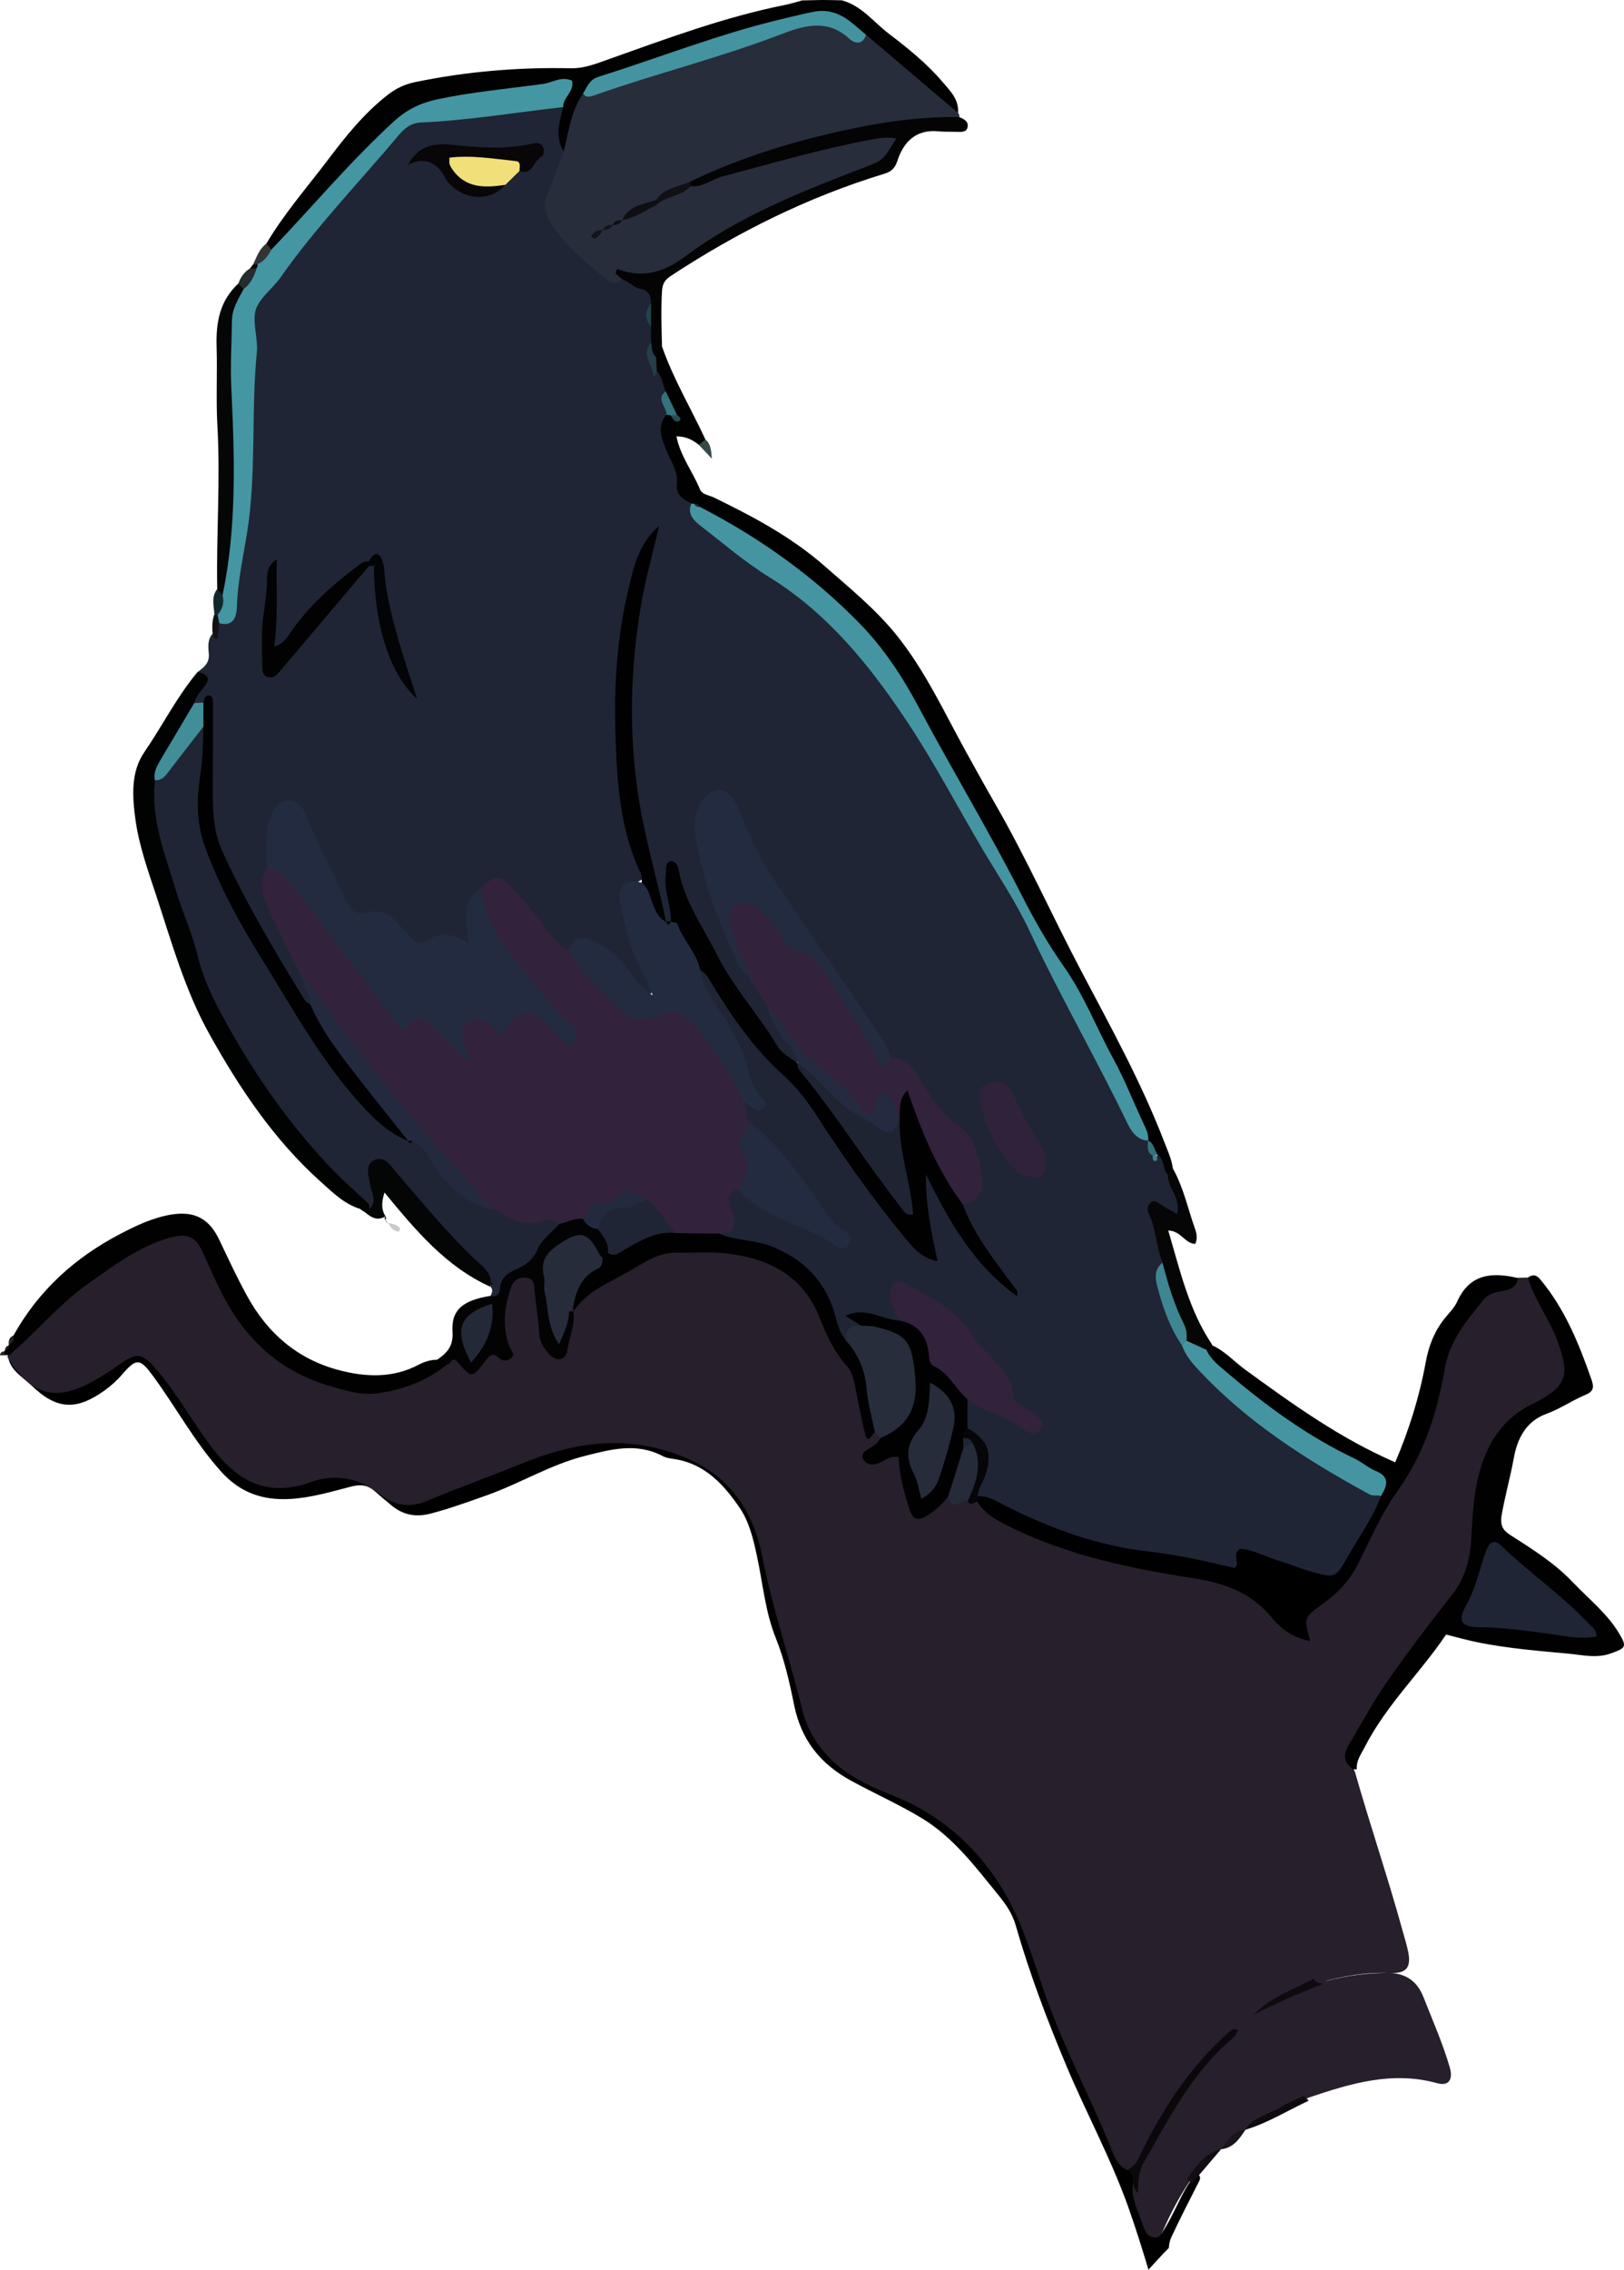 <?xml version="1.0" encoding="UTF-8"?>
<svg id="Layer_2" data-name="Layer 2" xmlns="http://www.w3.org/2000/svg" viewBox="0 0 159.99 223.48">
  <defs>
    <style>
      .cls-1 {
        fill: #11292c;
      }

      .cls-1, .cls-2, .cls-3, .cls-4, .cls-5, .cls-6, .cls-7, .cls-8, .cls-9, .cls-10, .cls-11, .cls-12, .cls-13, .cls-14, .cls-15, .cls-16, .cls-17, .cls-18, .cls-19, .cls-20, .cls-21, .cls-22, .cls-23, .cls-24, .cls-25, .cls-26, .cls-27, .cls-28, .cls-29, .cls-30, .cls-31, .cls-32, .cls-33, .cls-34, .cls-35, .cls-36, .cls-37, .cls-38, .cls-39, .cls-40, .cls-41, .cls-42, .cls-43, .cls-44, .cls-45, .cls-46, .cls-47, .cls-48, .cls-49, .cls-50, .cls-51, .cls-52, .cls-53, .cls-54, .cls-55, .cls-56, .cls-57 {
        stroke-width: 0px;
      }

      .cls-2 {
        fill: #274d53;
      }

      .cls-3 {
        fill: #010001;
      }

      .cls-4 {
        fill: #4394a0;
      }

      .cls-5 {
        fill: #0e0f13;
      }

      .cls-6 {
        fill: #418e99;
      }

      .cls-7 {
        fill: #232936;
      }

      .cls-8 {
        fill: #323436;
      }

      .cls-9 {
        fill: #0d0505;
      }

      .cls-10 {
        fill: #22434c;
      }

      .cls-11 {
        fill: #232b41;
      }

      .cls-12 {
        fill: #030405;
      }

      .cls-13 {
        fill: #4495a1;
      }

      .cls-14 {
        fill: #060609;
      }

      .cls-15 {
        fill: #060606;
      }

      .cls-16 {
        fill: #020102;
      }

      .cls-17 {
        fill: #0e0b0f;
      }

      .cls-18 {
        fill: #242c2e;
      }

      .cls-19 {
        fill: #31223c;
      }

      .cls-20 {
        fill: #1f2534;
      }

      .cls-21 {
        fill: #232a3f;
      }

      .cls-22 {
        fill: #020202;
      }

      .cls-23 {
        fill: #1f2433;
      }

      .cls-24 {
        fill: #131114;
      }

      .cls-25 {
        fill: #010202;
      }

      .cls-26 {
        fill: #272d3b;
      }

      .cls-27 {
        fill: #000;
      }

      .cls-28 {
        fill: #32223c;
      }

      .cls-29 {
        fill: #4496a2;
      }

      .cls-30 {
        fill: #354949;
      }

      .cls-31 {
        fill: #040304;
      }

      .cls-32 {
        fill: #010101;
      }

      .cls-33 {
        fill: #3b8590;
      }

      .cls-34 {
        fill: #040404;
      }

      .cls-35 {
        fill: #110d12;
      }

      .cls-36 {
        fill: #242a40;
      }

      .cls-37 {
        fill: #040505;
      }

      .cls-38 {
        fill: #13141a;
      }

      .cls-39 {
        fill: #35727d;
      }

      .cls-40 {
        fill: #cdcaca;
      }

      .cls-41 {
        fill: #080606;
      }

      .cls-42 {
        fill: #243e4a;
      }

      .cls-43 {
        fill: #020101;
      }

      .cls-44 {
        fill: #34727d;
      }

      .cls-45 {
        fill: #101015;
      }

      .cls-46 {
        fill: #0f0e12;
      }

      .cls-47 {
        fill: #0e0a0e;
      }

      .cls-48 {
        fill: #010102;
      }

      .cls-49 {
        fill: #f1df79;
      }

      .cls-50 {
        fill: #272d3a;
      }

      .cls-51 {
        fill: #0a080b;
      }

      .cls-52 {
        fill: #271f2b;
      }

      .cls-53 {
        fill: #262c3a;
      }

      .cls-54 {
        fill: #252b39;
      }

      .cls-55 {
        fill: #3e8692;
      }

      .cls-56 {
        fill: #1a141c;
      }

      .cls-57 {
        fill: #050707;
      }
    </style>
  </defs>
  <g id="tree_Image" data-name="tree Image">
    <g>
      <path class="cls-27" d="M113.11,223.48c.67-.74,1.34-1.47,2.04-2.18.02-.37.09-.74.27-1.11.87-1.87,1.83-3.71,2.76-5.55.14-.46-.05-.59-.48-.47-1.35,1.64-1.93,3.74-3.3,5.75-.57-1.61-1.05-2.97-1.54-4.33-.53-.71.23-1.92-.93-2.38-.26-.4-.62-.77-.76-1.21-1.65-5.01-4.64-9.45-6.15-14.51-1.06-3.57-3.49-6.64-3.83-10.48-.03-.3-.21-.61-.4-.86-3.22-4.32-6.72-8.32-11.94-10.3-1.5-.57-2.88-1.33-4.26-2.15-2.21-1.3-3.46-3.34-4.18-5.63-.59-1.88-.88-3.86-1.54-5.73-1.46-4.2-1.83-8.69-3.39-12.85-1.25-3.36-3.72-5.82-7.02-7.07-2.27-.86-4.8-1.04-7.21-1.53-.64-.13-1.26-.11-1.89.06-1.69.46-3.43.77-5.07,1.37-3.86,1.42-7.69,2.93-11.5,4.49-1.62.66-3.04.79-4.35-.61-.55-.59-1.33-.85-2.08-1.13-2.05-.75-4.06-.59-6.09.1-1.81.62-3.66.81-5.24-.47-1.6-1.3-3.02-2.77-4.12-4.59-1.48-2.44-3.09-4.83-5.06-6.92-1.24-1.31-1.34-1.34-2.79-.31-1.5,1.07-3.11,1.93-4.64,2.92-1.37.89-2.58.81-3.76-.05-1.08-.79-2.03-1.77-3.03-2.66-.1-.15-.25-.23-.43-.23-.18.02-.33.1-.43.25-.04,1.67,1.38,2.36,2.34,3.29,2.48,2.4,4.41,2.47,7.19.49.65-.47,1.22-.98,1.75-1.6,1.4-1.61,1.74-1.56,2.98.11,2.3,3.12,4.14,6.57,6.76,9.48,1.84,2.05,4.05,2.84,6.78,2.69,2.1-.12,4.07-.72,6.06-1.23.98-.25,1.68-.11,2.37.53.47.43.97.82,1.46,1.24,1.17,1.02,2.45,1.3,4,.89,1.86-.49,3.65-1.14,5.46-1.78,3.29-1.16,6.29-3.03,9.7-3.89,2.57-.65,5.1-1.34,7.67.02.41.22.92.24,1.39.33,2.89.53,4.71,2.59,6.21,4.79.9,1.32,1.32,3.02,1.67,4.67.59,2.71.82,5.52,1.86,8.1.86,2.14,1.36,4.37,1.81,6.6.7,3.44,2.55,5.8,5.64,7.48,2.31,1.26,4.72,2.33,6.95,3.68,3.09,1.87,5.26,4.77,7.51,7.53.72.89,1.38,1.79,1.74,3.03,1.35,4.73,3.11,9.34,5.01,13.87,1.96,4.65,4.38,9.09,6.08,13.87.72,2.04,1.37,4.1,1.99,6.17Z"/>
      <path class="cls-20" d="M19.47,66.16c.6-.45,1.18-.87,1.1-1.79-.06-.67-.15-1.42.4-2.01.57-.28.2-1.07.76-1.37.53-.4.91-.9.96-1.59.42-5.55,1.93-10.99,1.52-16.62-.28-3.82.88-7.61.33-11.45-.11-.75.24-1.39.68-1.99,4.17-5.76,8.84-11.09,13.53-16.42.64-.73,1.43-1.3,2.44-1.4,4.36-.44,8.71-.97,13.07-1.41.4-.04.79.09,1.14.29.84,1.37,0,2.91.43,4.32.06.83-.21,1.6-.6,2.28-1.57,2.78-.65,5.08,1.43,7.02,1.41,1.31,2.61,3.05,4.83,3.15,1.26.51,2.83.65,3.02,2.47-.16.87-.27,1.74.04,2.6.08.44.09.88.01,1.32-.41.99.08,2.01-.08,3.02,0,.01.23-.23.43-.17.81.38.88,1.14.98,1.89-.16.87.17,1.72.06,2.59-.37,3.16,1.19,5.78,2.35,8.52.69,1.71,2.1,2.74,3.5,3.82,3.15,2.44,6.64,4.39,9.61,7.09,4.91,4.47,8.37,10.02,11.71,15.63,2.45,4.1,4.88,8.23,7.15,12.43,3.6,6.65,7.06,13.38,10.41,20.17.56,1.14,1.06,2.33,2.11,3.15.17.13.31.28.45.45.27.42.4.89.52,1.37.02.14.04.28.07.41.15-.05.16-.26.33-.31.2,0,.38.05.53.18.41.61.4,1.38.77,2,.07.48.33.88.49,1.32.99,2.63.89,2.77-1.95,2.38.18,1.64.89,3.18.83,4.83-.6,2.92.87,5.31,1.99,7.78,2.94,4.28,7.01,7.34,11.18,10.27,2.66,1.87,5.78,3,8.29,5.11-.67,2.87-2.4,5.16-4.05,7.5-.43.6-1.14.92-1.92.71-2.76-.75-5.44-1.7-8-2.86.15,1.06.21,2.24-1.71,1.91-8.43-1.42-16.92-2.62-24.37-7.3-.34-.52-.29-1.07-.08-1.6.85-2.04.63-3.82-1.21-5.24-.27-.85-.29-1.7.03-2.54.58-.93,1.24-.31,1.85-.06,1.53.61,2.99,1.39,4.93,2.39-2.62-2.97-3.96-6.18-6.38-8.66-1.62-1.66-3.11-3.36-5.37-4.16-.43-.15-.83-.64-1.29-.33-.61.41-.21,1-.09,1.52.1.46.31.91.03,1.37-1.05.53-2.03-.02-3.01-.26-.79-.2-.73.27-.78.74-.57.49-.97,1.17-1.7,1.47-.96-.38-1.1-1.32-1.34-2.12-1.32-4.49-4.48-6.71-8.93-7.42-.79-.13-1.84.11-2.11-1.08.58-.79.88-1.62.69-2.64-.16-.85-.19-1.8,1.05-1.99,3.2,1.89,6.51,3.56,10.07,5.06-2.93-3.97-5.8-7.87-9.13-11.41-.33-.62-.66-1.24-.31-1.96.39-.29,1.18-.04.75-1.19-1.14-3.07-2.38-6.05-4.2-8.8-.58-.88-1.4-1.81-.8-3.06,1.18-.23,1.45.77,1.9,1.46,2.11,3.2,4.4,6.23,7.15,8.95,3.24,3.21,5.29,7.37,8.06,10.96,1.6,2.08,3.09,4.24,5.35,6.37-.21-2.26-.56-4.06-.79-5.88-.1-.77-.29-1.82.62-2.09.83-.24,1.08.77,1.35,1.39,1.66,3.77,4.05,7.04,6.88,10.01-1.63-1.73-3-3.65-4.14-5.74-.42-.77-.97-1.5-.58-2.45,1.88-2.12,1.7-5.32-.78-7.26-1.64-1.28-2.77-2.81-3.74-4.55-.62-1.11-1.61-1.73-2.64-2.34-4.21-6.48-8.88-12.65-12.87-19.28-.95-1.58-1.67-3.26-2.4-4.95-.32-.73-.71-1.56-1.71-1.34-.9.19-1.19.99-1.37,1.79-.16.71-.06,1.42.05,2.14.72,4.45,2.28,8.62,4.41,12.57.13.18.24.36.35.55.21.37.41.74.69,1.08.64.75,1.16,1.56,1.5,2.49.39,1.2,1.17,2.17,1.86,3.2.41.61,1.1,1.19.46,2.05-1.03.24-1.71-.39-2.21-1.1-3.81-5.4-7.71-10.76-9.98-17.18-.45,1.45.6,2.82.01,4.18-.13.23-.33.34-.6.34-.11-.06-.22-.12-.33-.18-.08-.1-.16-.2-.24-.29-4.22-12.01-4.9-24.16-1.36-36.46-2.7,10.81-3.14,17.52-1.89,25.8.35,2.3,1.46,4.38,1.63,6.7-2.42,1.16-1.87,3.09-1.32,5.04.48,1.69,1.25,3.26,1.96,4.85.22.5.48,1.14-.11,1.51-.57.35-1.06-.13-1.44-.51-1-1.01-1.75-2.26-2.89-3.16-1.14-.9-2.29-1.47-3.66-.46-1.33.11-1.94-.91-2.59-1.75-1.02-1.3-2.16-2.49-3.16-3.8-.78-1.02-1.72-1.38-2.76-.29-1.04,1.1-1.08,2.43-.9,3.81.16,1.29-.26,1.44-1.6,1.42-2.74-.04-5.44.28-7.27-2.37-.05-.08-.17-.1-.21-.1-3.86.42-4.48-2.76-5.77-5.2-.71-1.34-1.22-2.77-1.87-4.13-.34-.7-.67-1.61-1.65-1.46-1.05.16-1.21,1.15-1.35,2.02-.18,1.18,0,2.39-.19,3.57-.53,1.63-.12,3.14.57,4.62.91,1.95,2,3.81,2.8,5.81.17,1.03,1.22,1.94.43,3.1-.99.08-1.35-.69-1.78-1.35-3.03-4.59-5.62-9.43-7.83-14.47-.89-2.04-.57-4.22-.67-6.35-.1-2.41.69-4.87-.44-7.2-.31-.09-.61-.19-.86-.41-.39-1.09,1.03-1.91.46-3.03Z"/>
      <path class="cls-52" d="M149.54,125.79c.33,0,.65-.01.98-.02,2.22,2.49,3.55,5.45,4.13,8.68.4,2.23-1.46,3.23-3.07,4.08-2.61,1.4-4.44,3.39-5.12,6.28-.45,1.93-.9,3.92-.86,5.91.05,3.15-1.17,5.67-3.14,8.03-3.22,3.85-6.18,7.9-8.55,12.35-.58,1.09-1,2.17-.41,3.39,1.48,5.22,3.24,10.36,4.68,15.59.19.69.41,1.38.55,2.08.28,1.38-.07,2.14-1.69,2.07-2.4-.1-4.75.29-7.05.96-1.96.33-3.53,1.57-4.51,1.97,1.21-.59,3.11-1.81,5.36-2.18,1.86-.49,3.74-.72,5.66-.76,1.78-.04,3.05.65,3.73,2.38.9,2.3,1.91,4.56,2.6,6.95.32,1.1-.04,1.87-1.26,1.53-4.41-1.22-8.51.03-12.6,1.41-2.14.97-4.29,1.91-6.28,3.19h0c-.9.52-1.52,1.37-2.4,1.91h0c-1.34.84-2.27,2.07-3.19,3.32-.93,1.38-1.7,2.85-2.38,4.36-.19.42-.37.98-.91,1-.62.02-.98-.48-1.16-1.03-.33-1.06-.85-2.05-1.04-3.15-.15-1.14.14-2.15.69-3.19,2.32-4.35,4.68-8.66,8.41-12.02-3.52,3.1-5.78,7.09-7.98,11.13-.38.7-.48,1.81-1.75,1.6-.6-.3-.99-.81-1.23-1.41-2.22-5.56-5.09-10.83-7.02-16.52-1.02-3.01-1.99-6.17-3.47-8.85-2.47-4.47-6.25-8.06-11.21-10.02-2.01-.8-3.99-1.68-5.64-3.1-1.67-1.44-2.86-3.27-3.38-5.4-1.23-5.03-2.93-9.94-3.93-15.04-1.09-5.54-4.21-9.06-10-10.59-4.85-1.28-9.18-.41-13.5,1.33-3.18,1.28-6.41,2.45-9.57,3.76-1.75.72-3.23.44-4.68-.71-2.04-1.62-4.44-1.98-6.8-1.13-4.3,1.55-7.28-.22-9.73-3.49-1.82-2.42-3.29-5.09-5.25-7.42-1.57-1.87-2.03-1.96-3.95-.59-.85.61-1.72,1.15-2.64,1.65-3.59,1.96-6.07,1.2-8.26-2.52,3.97-5.46,9.07-9.52,15.32-12.07,2.36-.97,3.6-.27,4.7,2.16,1.31,2.91,2.64,5.81,4.98,8.08,4.38,4.26,11.27,7.02,17.96,2.27.53-.23,1-1.02,1.66-.33.8.84,1.28.34,2.17-.03,1.82-.76,1.98-1.87,1.74-3.51-.16-1.1.04-2.23.5-3.28.42-.96,1.06-1.63,2.2-1.48,1.14.16,1.27,1.08,1.33,1.98.1,1.44.3,2.86.61,4.27.13.57.43,1.02,1.13,1.37.76-1.23.7-2.71,1.2-3.99,2.08-3.36,5.56-5.01,9-5.86,4.6-1.13,9.4-.85,13.39,2.49.61.51,1.28,1.06,1.58,1.78,1.65,4.01,4.91,7.32,5.26,11.91.05.65.15,1.28.84,1.6.3.18.53.42.62.77.02.58-.49.95-.79,1.8,2.51-1.29,3.2-.1,3.28,1.94.01.32-.02-.08.05.23.76,3.45.87,3.5,3.73,1.54.7.1,1.39.29,2.1.33.47.2,1.02.03,1.48.3,6.13,4.33,13.31,5.61,20.44,6.83,3.45.59,6.46,1.57,8.73,4.33.5.61,1.17,1.08,2.11,1.55.2-.88.29-1.86,1.09-2.38,3.97-2.6,5.22-7.08,7.64-10.77,2.87-4.37,4.22-9.19,5.48-14.16.95-3.72,3.42-6.4,7.32-7.44Z"/>
      <path class="cls-26" d="M61.29,27.49c-.47.53-.99.47-1.47.07-2.01-1.67-4.1-3.26-5.5-5.53-.56-.91-.89-1.82-.4-2.92.6-1.38,1.08-2.81,1.61-4.22-.14-2.16.05-4.23,1.68-5.89,5.89-1.63,11.72-3.44,17.48-5.48,3.27-1.16,6.43-2.42,9.74-.23.17.11.47,0,.7-.05,1.72.07,2.48,1.59,3.62,2.49,2.04,1.61,4.26,3.06,5.64,5.38.1.12.14.26.12.41-.56.74-1.39.68-2.18.72-8.29.4-16.09,2.82-23.78,5.7-1.21.68-2.69.81-3.72,1.84-1.12.62-2.4.93-3.39,1.79-.31.29-.77.29-1.09.57-.21.18-.49.21-.7.32.03-.02.01,0,.04-.02.31-.09.57-.2.8-.39.36-.15.74-.27,1.03-.54.95-.72,2.07-1.09,3.14-1.56.95-1.09,2.45-1.15,3.6-1.87,5.56-2.27,11.35-3.72,17.23-4.87,1.08-.21,2.65-.74,2.99.46.39,1.35-.91,2.51-2.2,2.99-2.08.79-4.16,1.58-6.22,2.43-4.36,1.8-8.62,3.83-12.43,6.62-1.95,1.43-4.02,1.94-6.35,1.78Z"/>
      <path class="cls-20" d="M48.33,127.57c.14-.3.27-.6,0-.89.01-.09.02-.18.03-.26-.18-.23-.36-.44-.56-.65-3.19-3.01-6.04-6.33-8.92-9.61-.41-.46-.76-1.32-1.43-1.05-.87.35-.35,1.24-.28,1.91.08.78.35,1.59-.52,2.14-.24,0-.44-.08-.62-.23-.25-.25-.54-.45-.81-.67-8.2-7.55-14.25-16.47-17.46-27.24-.84-2.82-1.75-5.63-2.6-8.45-.56-1.87-.78-3.74-.19-5.64,1.18-1.26,2.17-2.68,3.26-4.02.49-.6.81-1.63,1.96-1.32.62,1.46.42,2.97.17,4.45-.54,3.24-.21,6.38,1.23,9.3,3.74,7.57,8.02,14.83,13.21,21.52,1.42,1.83,3.04,3.47,4.96,4.78.18.12.34.27.47.43.19.42.5.01.75.1,1.22.33,1.66,1.44,2.28,2.34,1.36,1.96,2.99,3.53,5.43,4.03,1.57.68,3.07,1.58,4.93,1.1.63-.16,1.23.18,1.57.81-.17,1.81-1.56,3-2.68,4.03-1.15,1.07-2.69,1.7-3.38,3.3-.11.26-.57.06-.81-.19Z"/>
      <path class="cls-3" d="M149.54,125.79c-.1,1.05-.96,1.21-1.71,1.34-.66.12-1.24.3-1.67.82-1.65,2.03-3.33,3.99-3.81,6.73-.75,4.33-2.03,8.43-4.67,12.1-1.61,2.23-2.7,4.84-3.96,7.31-.82,1.61-2.02,2.82-3.47,3.86-1.82,1.3-1.81,1.35-1.17,3.61-1.61-.3-2.81-1.13-3.77-2.29-2.04-2.49-4.66-3.42-7.83-3.91-6.1-.95-12.18-2.22-17.81-4.96-1.26-.62-2.6-1.24-3.38-2.55-.14-.19-.13-.38.03-.55,1.02-.06,1.83.47,2.68.91,4.5,2.28,9.13,3.97,14.22,4.54,2.8.32,5.62.95,8.41,1.62.63-.51-.34-1.23.51-1.9,1.25.04,2.58.83,3.99,1.23.98.28,1.92.71,2.93.99,2.37.65,2.48.78,3.67-1.36,1.12-2.01,2.52-3.87,3.32-6.06-.22-1.64-1.43-2.42-2.75-3.07-4.48-2.19-8.58-4.94-12.33-8.22-1-.87-2.27-1.57-2.36-3.14.15-.35.35-.61.78-.41,1.25.55,2.16,1.58,3.23,2.37,4.67,3.4,9.35,6.78,14.83,9.16,1.35-3.15,2.38-6.43,3-9.82.29-1.61.83-3.01,1.82-4.28.44-.56.99-1.07,1.28-1.71,1.24-2.77,3.44-2.92,5.96-2.34Z"/>
      <path class="cls-16" d="M68.12,49.59c-.76-.49-1.6-.7-1.43-2.1.13-1.05-.68-2.22-1.11-3.33-.45-1.14-.86-2.25.08-3.34.08-.16.2-.22.37-.16,0,0,.21-.06.21-.06,0,0-.18-.13-.19-.14-.22-.64-.93-1.15-.48-1.94-.28-.68-.35-1.45-.87-2.02-.4-.42-.33-.98-.44-1.48.1-.53.17-1.1.96-.91,1.11,3.2,2.86,6.1,4.27,9.15.06.51-.14.69-.64.54-.61-.5-1.28-.84-2.21-.84.39,1.96,1.61,3.48,2.32,5.22.21.52.91.57,1.4.81,3.85,1.88,7.61,3.87,10.88,6.74,2.49,2.19,5.07,4.27,7.16,6.89,2.75,3.45,4.59,7.43,6.69,11.25.99,1.8,1.99,3.6,3.01,5.37,3.04,5.29,5.53,10.87,8.37,16.26,2.92,5.54,5.95,11.01,8.21,16.87.34.89.75,1.74.87,2.69.24.53-.01.66-.5.59-.51-.53-.3-1.42-.93-1.89-.8-.17-.66-.99-1.03-1.47l.02.03c-1.89-2.79-3.2-5.89-4.55-8.94-2.4-5.42-5.82-10.24-8.58-15.45-3.55-6.69-7.36-13.24-11.12-19.82-3.04-5.33-7.46-9.3-12.32-12.85-2.32-1.69-4.76-3.22-7.27-4.62-.26-.18-.51-.39-.74-.61-.13-.15-.27-.31-.42-.45Z"/>
      <path class="cls-32" d="M133.65,174.18c-.12,0-.24,0-.36,0-.89-.68-1.03-1.34-.4-2.42,1.24-2.11,2.4-4.24,3.81-6.27,2.04-2.93,4.2-5.75,6.4-8.56,1.26-1.61,1.74-3.43,1.85-5.51.16-3.05.31-6.15,1.75-8.98.93-1.84,2.29-3.22,4.12-4.16.14-.07.29-.13.43-.2,3.13-1.64,3.43-2.68,2.18-6.07-.8-2.17-2.25-4.02-2.91-6.24.46-.31.81-.31,1.21.17,2.44,2.92,3.83,6.36,5.06,9.89.24.7.25,1.13-.58,1.48-1.31.54-2.51,1.39-3.84,1.87-2.11.76-2.91,2.55-3.24,4.38-.34,1.87-.86,3.7-1.19,5.58-.24,1.35.41,1.7,1.16,2.18,2.08,1.32,4.16,2.67,5.86,4.46,1.58,1.66,3.42,3.09,4.6,5.11.72,1.23.6,1.35-.82,1.87-1.45.53-2.8.17-4.22.04-2.92-.27-5.84-.51-8.71-1.07-1.08-.21-2.14-.51-3.35-.81-2.5,3.72-5.89,6.93-8.01,11.07-.36.71-.86,1.35-.78,2.2Z"/>
      <path class="cls-16" d="M94.38,11.11c-3.02-2.56-6.04-5.12-9.05-7.68-.4.19-.85.14-1.11-.14-1.9-2.03-4.23-1.59-6.46-1-6.24,1.66-12.37,3.65-18.41,5.94-.68.26-1.18.83-1.9.97-1.21,1.71-1.4,3.75-1.92,5.69-.91-1.44-.4-2.9-.05-4.35-.01-1.64-.7-2.2-2.35-1.65-2.06.69-4.27.59-6.4.76-5.22.43-8.81,3.32-11.92,7.13-2.17,2.66-4.77,4.93-7.06,7.48-.27.3-.62.5-1.05.5-.39-.12-.65-.31-.46-.77,1.73-2.94,3.98-5.5,6.03-8.21,1.76-2.33,3.58-4.61,5.91-6.43.83-.65,1.68-1.05,2.73-1.27,5.07-1.05,10.18-1.47,15.34-1.36,1.21.03,2.32-.39,3.44-.79,5.83-2.07,11.63-4.25,17.72-5.46.54-.11,1.08-.29,1.61-.43.65-.01,1.31-.03,1.96-.04.65,0,1.29.02,1.94.03,1.94.51,3.12,2.12,4.61,3.26,1.89,1.44,3.76,2.94,5.31,4.76.75.88,1.65,1.73,1.54,3.07Z"/>
      <path class="cls-25" d="M15.27,76.81c-.44,3.84,1,7.34,2.07,10.89.64,2.12,1.59,4.17,2.11,6.32.68,2.83,2.06,5.35,3.46,7.79,2.84,4.96,6.19,9.6,10.21,13.71.89.9,1.85,1.73,2.78,2.6.16.13.3.28.44.43.03.15.05.31.05.47-.3.29-.59.3-.89,0-1.58-.47-2.74-1.64-3.89-2.67-4.61-4.12-8.01-9.21-10.99-14.56-2.4-4.3-3.72-9.06-5.26-13.72-.8-2.41-1.65-4.8-2.01-7.33-.32-2.31-.48-4.73.86-6.68,1.79-2.61,3.21-5.47,5.26-7.91.86.19,1.38.6.66,1.45-.42.49-.83.96-.98,1.6-.56,2.91-2.47,5.13-3.89,7.6Z"/>
      <path class="cls-43" d="M.86,133.41c-.12,0-.23,0-.35,0-.15-.05-.22-.12-.19-.22.02-.11.06-.16.1-.16l.07-.08c.1-.19.22-.36.37-.52h0c.32-.24.21-.69.47-.96,2.46-4.41,6.02-7.64,10.47-9.97,1.61-.84,3.21-1.61,5.02-1.92,2.34-.39,3.79.37,4.8,2.51.88,1.86,1.75,3.73,2.75,5.54,2,3.63,4.93,6.17,9,7.25,2.68.71,5.33.81,7.88-.53.57-.3,1.17-.49,1.83-.49.51-.24.99-.4.96.47-1.97,1.6-4.26,2.45-6.73,2.82-1.7.26-3.32-.26-4.91-.73-4.86-1.44-8.27-4.61-10.53-9.08-.65-1.28-1.25-2.58-1.81-3.89-.73-1.69-1.58-2.11-3.35-1.6-3.05.87-5.52,2.76-8.05,4.54-2.88,2.02-5.08,4.79-7.76,7.02Z"/>
      <path class="cls-34" d="M65.22,34.1c-.44.21-.55.6-.58,1.04-1.07-.17-.66-.85-.5-1.45,0-.51,0-1.02-.01-1.52-.27-.77-.29-1.54,0-2.31.04-.72-.26-1.26-.98-1.41-.74-.15-1.2-.74-1.87-.96-.23-.2-.46-.4-.62-.55,0-.33.11-.48.28-.42,2.49.94,4.57.21,6.63-1.32,5.29-3.94,11.37-6.33,17.46-8.67,1.92-.74,1.94-.68,3.26-2.89-.9-.19-1.72-.04-2.57.12-4.92.93-9.71,2.33-14.54,3.61-1.07.28-1.97,1.1-3.16.96-.14-.11-.19-.22-.13-.32.05-.1.1-.15.15-.15,5.27-2.53,10.81-4.17,16.53-5.32,3.29-.66,6.58-1.07,9.94-1.01.45.19.93.41.81,1-.1.48-.57.46-.97.45-.64-.02-1.28.01-1.91-.05-2.19-.23-3.43,1.06-4.02,2.87-.28.84-.65,1.11-1.35,1.32-7.49,2.29-14.42,5.73-20.96,10.03-.6.39-.84.76-.89,1.49-.11,1.83-.05,3.65,0,5.48Z"/>
      <path class="cls-31" d="M44.02,134.34c-.21-.37-.58-.43-.96-.47.96-.67,1.61-1.31,1.52-2.76-.14-2.19,1.05-3.11,3.76-3.54.64.16.89-.23.92-.74.07-1.03.74-1.51,1.57-1.86.95-.41,1.67-.91,2.13-1.99.41-.96,1.4-1.67,2.13-2.48.53-.83,1.3-1,2.21-.83.68.25,1.25.69,1.84,1.09.77.67,1.34,1.43.98,2.54-.17.33-.43.56-.78.67-1.25-.42-1.93-2.65-3.81-1.09-.85.71-1.44,1.37-1.38,2.57.08,1.75.29,3.47.77,5.18.5-.31.43-.88.73-1.25.13-.19.31-.33.53-.4.11.04.21.08.32.12.17,1.31-.41,2.5-.59,3.76-.15,1.11-1.14,1.26-1.88.38-.46-.55-.85-1.11-.9-1.9-.09-1.42-.32-2.84-.46-4.26-.06-.57-.04-1.17-.78-1.28-.72-.11-1.27.19-1.52.88-.7,1.91-.89,3.87-.22,5.83.14.42.7.78.17,1.22-.31.25-.83.29-1.12,0-.68-.68-.95-.33-1.42.29-1.27,1.69-1.34,1.67-2.68.09-.61-.71-.7.28-1.08.24Z"/>
      <path class="cls-57" d="M21.4,57.99c-.1-5.34.32-10.67.02-16.01-.15-2.61,0-5.22-.08-7.82-.08-2.44.31-4.54,2.13-6.24.61,0,.65.44.69.89-.79,3.44-.49,6.95-.56,10.43-.12,5.62.6,11.27-.66,16.84-.19.84-.19,1.75-.82,2.45-.55.24-.83.12-.72-.53Z"/>
      <path class="cls-37" d="M35.5,119.01c.3,0,.6,0,.89,0,.76-.7.27-1.44.12-2.2-.17-.9-.62-2.15.36-2.6,1.09-.49,1.71.68,2.38,1.46,2.44,2.81,4.79,5.69,7.49,8.27.66.63,1.56,1.16,1.61,2.26,0,.09,0,.18.01.27,0,0-.04.21-.04.21-4.37-1.96-7.36-5.54-10.44-9.28-.34,1.06-.29,1.73.11,2.37-.09.1-.14.14-.14.14-.05.05,0,0,.12-.16-1.09.64-1.72-.27-2.48-.73Z"/>
      <path class="cls-15" d="M115.06,115.65c.17-.2.33-.39.5-.59,1.05,1.88,1.48,3.98,2.19,5.98.15.43.23.93,0,1.42-1.03-.04-1.4-1.29-2.66-1.32,1.16,3.91,2.03,7.85,4.34,11.26-.19.16-.37.33-.56.49-1.06.43-1.65-.25-2.23-.94-.82-2.51-2.55-4.78-2.11-7.65-.64-1.55-.62-3.27-1.35-4.8-.17-.35-.16-.83.17-1.11.38-.32.72,0,1.05.22.46.3.95.56,1.57.92.4-1.58-.96-2.58-.91-3.88Z"/>
      <path class="cls-18" d="M23.97,28.46c-.16-.18-.33-.36-.49-.55.22-.61.57-1.13,1.14-1.48.21-.19.43-.22.68-.09.38,1.22-.07,1.92-1.32,2.11Z"/>
      <path class="cls-1" d="M21.4,57.99c.17.2.34.39.5.59.7.68.45,1.3-.11,1.9-.22.16-.44.17-.67.03-.04-.85-.34-1.74.28-2.52Z"/>
      <path class="cls-8" d="M26.23,23.99c.17.19.34.39.51.58.27,1.03-.43,1.36-1.19,1.65-.23,0-.43-.07-.6-.22.35-.72.59-1.51,1.29-2.01Z"/>
      <path class="cls-30" d="M68.85,43.8c.21-.18.42-.36.64-.54.55.45.58,1.13.64,1.9-.43-.45-.85-.91-1.28-1.36Z"/>
      <path class="cls-24" d="M21.12,60.51c.1.02.2.02.29.01.31.23.34.51.16.83-.03.4-.05.8-.09,1.19-.02.21-.05.48-.36.26-.11-.08-.11-.29-.17-.44-.07-.63-.05-1.25.15-1.86Z"/>
      <path class="cls-40" d="M38.12,120.37c.29.07.62.09.87.23.2.11.64.26.29.63-.06.06-.42-.06-.57-.19-.22-.2-.36-.47-.54-.71l-.06.05Z"/>
      <path class="cls-52" d="M1.33,131.48c.05.42-.07.76-.47.96-.02-.41,0-.79.47-.96Z"/>
      <path class="cls-52" d="M.42,133.04c.06.12.09.25.1.38-.17,0-.34,0-.52.01.02-.26.17-.37.42-.39Z"/>
      <path class="cls-52" d="M.86,132.44c.03.28-.09.45-.37.52-.01-.27.12-.43.37-.52Z"/>
      <path class="cls-9" d="M24.95,26c.14.05.29.05.43,0,.11.19.06.34-.12.44-.21,0-.42,0-.64,0,.11-.14.22-.29.33-.43Z"/>
      <path class="cls-37" d="M38.17,120.32c-.38-.08,0-.42-.2-.57,0,0,.02.02.02.02-.25.26.14.39.12.6,0,0,.06-.05.06-.05Z"/>
      <path class="cls-17" d="M128.46,206.33c.16.16.32.32.47.48-2.08.96-4.04,2.2-6.25,2.86.79-1.31,2.31-1.5,3.48-2.22.73-.45,1.53-.76,2.3-1.13Z"/>
      <path class="cls-35" d="M117.43,214.95c-.16-.16-.32-.31-.48-.47.91-1.2,1.71-2.53,3.34-2.89-.96,1.12-1.91,2.24-2.87,3.37Z"/>
      <path class="cls-56" d="M120.29,211.59c.59-.9,1.19-1.8,2.4-1.92-.59.91-1.19,1.79-2.4,1.92Z"/>
      <path class="cls-28" d="M57.44,120.01c-.84-.15-1.55.36-2.35.47-.44-.15-.99-.54-1.29-.4-1.93.87-3.46.04-4.99-.98-.12-.08-.3-.06-.46-.08-3.55-2.75-6.31-6.27-9.11-9.7-3.46-4.24-7.01-8.44-9.6-13.32-1-2-2.04-3.97-2.97-6.01-.66-1.44-1.39-2.93-.38-4.54,1.97-.59,2.63,1.11,3.5,2.18,2.99,3.64,5.65,7.54,8.59,11.23.67.84,1.06,1.58,2.6,1.18,1.99-.51,2.81,1.74,4.18,2.7-.17-.87-.28-1.85.68-2.5.83-.56,1.66-.38,2.47.11.38.23.67.55,1.26.22,3.01-1.71,3.02-1.68,5.42.55.23.21.4.51.99.52-1.46-1.93-3.1-3.53-4.53-5.3-1.51-1.87-2.93-3.8-3.87-6.03-.39-.93-.94-1.91-.18-2.94,1.41-1.25,1.91-1.3,3.05-.03,1.1,1.21,2.15,2.48,3.12,3.79.71.96,1.45,1.84,2.46,2.47,1.87,1.01,2.88,2.9,4.36,4.31,1.45,1.38,2.85,2.29,4.87,1.36.7-.32,1.48-.32,2.05.15,2.89,2.41,5.23,5.21,5.98,9.05.16.64.32,1.28.48,1.91.23,1.57-.05,3.15.32,4.74.19.8-.34,1.65-1.29,1.98-.86.08-1.03.64-.89,1.36.09.46.3.91.38,1.38.18,1.1-.27,1.67-1.43,1.61-1.18.95-2.51.62-3.82.46-1.72-.57-2.41-2.25-3.66-3.34-2.38-1.15-4.02.77-5.95,1.44Z"/>
      <path class="cls-11" d="M47.39,87.37c.33,3.36,2.31,5.89,4.33,8.35,1.41,1.72,2.72,3.54,4.45,4.98.86.72.87,1.45-.03,2.31-.87-.38-1.28-1.29-1.93-1.91-2.16-2.05-3.43-1.86-4.65.78-.79-.12-1.09-.89-1.69-1.26-.6-.37-1.22-.42-1.8-.04-.63.41-.65,1.06-.5,1.71.15.67.76,1.2.64,2.29-1.35-1.32-2.5-2.5-3.7-3.63-.76-.71-1.57-1.18-2.32.1-.44.76-.81.11-1.05-.2-1.98-2.59-3.93-5.2-5.89-7.8-1.44-1.9-2.82-3.85-4.35-5.67-.69-.82-1.32-1.87-2.61-1.94,0-1.03-.02-2.07,0-3.1,0-.47,0-.97.16-1.41.32-.91.72-1.89,1.77-2.08,1.17-.21,1.68.76,2.04,1.65,1.12,2.73,2.48,5.33,3.75,7.98.48,1,.91,1.73,2.3,1.33,1.78-.51,2.74.93,3.74,2.02.65.71.98,1.44,2.25.62,1.1-.72,2.58-.5,3.88.47-.18-2.11-.87-4.15,1.19-5.55Z"/>
      <path class="cls-28" d="M87.68,104.15c1.52-.11,2.26.92,2.92,2.03.98,1.68,1.93,3.25,3.65,4.45,1.78,1.24,2.4,3.46,2.53,5.66.08,1.31-.62,2.07-1.92,2.26-1.28-.04-1.6-1.15-2.05-2-1.37-2.56-2.79-5.11-3.54-8.16-.08.67-.18,1.12-.49,1.49-.92.1-1.88-1.75-2.83.14-.2.41-1.06-.05-1.43-.47-2.98-3.36-6.79-6.01-8.82-10.2-.48-.8-.96-1.59-1.44-2.39-.29-.26-.18-.71-.48-.96h0c-1-1.46-1.59-3.12-2.19-4.76-.33-.89-.3-1.76.49-2.4.87-.71,1.78-.53,2.66.03.27.17.52.38.74.6,3.95,3.9,8.04,7.68,10.56,12.77.36.73.6,1.71,1.64,1.91Z"/>
      <path class="cls-29" d="M25.25,26.44c.11-.13.15-.28.12-.44.67-.27,1.04-.83,1.37-1.43,4.01-4.19,7.74-8.65,12.03-12.59,1.31-1.21,2.69-1.86,4.35-2.21,3.43-.73,6.92-1.03,10.39-1.51.92-.13,1.79-.79,2.84-.32.27,1.05-.88,1.64-.88,2.6-4.67.53-9.31,1.31-14.01,1.52-1,.05-1.64.6-2.2,1.27-3.9,4.65-8.13,9.01-11.63,13.99-.82,1.16-2.25,2.15-2.49,3.4-.23,1.19.29,2.66.16,4-.58,5.88-.02,11.83-.95,17.67-.39,2.44-.94,4.84-1.01,7.33-.03.9-.29,2.03-1.74,1.63-.05-.28-.11-.55-.16-.83.5-.56.66-1.21.49-1.94,1.41-6.75,1.18-13.56.86-20.38-.11-2.21.03-4.43.06-6.65.02-1.16.63-2.11,1.15-3.09.69-.5,1.02-1.24,1.28-2.02Z"/>
      <path class="cls-13" d="M68.97,49.91c5.85,3.02,11.16,6.79,15.75,11.5,2.34,2.4,4.2,5.23,5.77,8.18,3.33,6.25,7,12.31,10.21,18.63,1.22,2.4,2.57,4.76,4.12,6.95,1.99,2.83,3.21,6.04,4.85,9.04,1.15,2.09,2.01,4.34,3.03,6.5.24.51.49,1.01.41,1.59-1.11-.09-1.64-.88-2.07-1.77-3.08-6.38-6.63-12.52-9.64-18.94-1.28-2.73-2.98-5.26-4.53-7.86-2.52-4.24-4.8-8.63-7.54-12.74-3.69-5.54-7.8-10.63-13.59-14.2-2.36-1.46-4.49-3.3-6.69-5-.7-.54-1.37-1.17-.94-2.22.08.01.17.02.25.02.24.02.42.17.6.31Z"/>
      <path class="cls-32" d="M88.62,109.9c.07-.85-.07-1.76.78-2.55,1.38,4,2.91,7.85,5.45,11.2,1.1,3.04,3.13,5.51,5,8.07.17.24.49.4.35.99-4.31-3.09-6.73-7.44-8.98-11.99-.04,2.87.5,5.61,1.15,8.54-1.55-.28-2.37-1.28-3.14-2.21-3.2-3.86-6.08-7.95-8.8-12.16-.96-1.48-2.04-2.85-3.35-4.03-2.87-2.59-5.02-5.74-7.02-9.02-.29-.48-.53-.98-1.08-1.24-1.42-1.31-2.16-3.04-2.89-4.77.06-1.59-.74-3.09-.49-4.7.07-.44-.15-.97.42-1.25.65-.01.79.55.86.95.56,3.03,2.36,5.5,3.7,8.17,1.64,3.26,4.13,5.97,6,9.08.46.77,1.28,1.15,1.96,1.67.11.05.21.1.32.15,4.14,4.5,7.17,9.79,10.52,14.05-.22-2.3-1.57-5.22-1.18-8.38.1-.22.23-.41.4-.58Z"/>
      <path class="cls-11" d="M66.09,90.74c.22.06.6.07.64.2.53,1.63,1.93,2.84,2.25,4.57.38,2.1,1.81,3.66,2.83,5.42.84,1.45,1.58,2.92,1.93,4.55.18.88.5,1.65,1.06,2.34.32.39,1.01.75.34,1.34-.46.4-.87,0-1.24-.3-.18-.15-.4-.25-.6-.38-1.05-2.42-2.72-4.47-4.13-6.67-.46-.71-1.18-1.29-1.87-1.81-.56-.42-1.13-.59-1.95-.19-2.04,1.01-3.06.75-4.64-.83-1.68-1.68-3.5-3.25-4.67-5.37.35-1.33,1.15-1.5,2.34-1,1.6.67,2.78,1.83,3.75,3.19.51.71,1.01,1.37,2.17,2.2-.79-2.24-1.93-3.78-2.37-5.6-.29-1.22-.67-2.43-.87-3.67-.24-1.51.61-2.18,2.19-1.84,1.85.64,1.29,2.76,2.38,3.86l-.02-.02c.17.17.34.16.51,0l-.02.02Z"/>
      <path class="cls-11" d="M87.68,104.15c-.37.66-.86,1.17-1.31.15-1.25-2.85-3.16-5.3-4.74-7.95-.78-1.3-1.62-2.54-3.32-2.81-.8-.13-1.08-.93-1.43-1.51-.63-1.05-1.51-1.84-2.35-2.68-.57-.56-1.25-.71-1.97-.35-.79.4-.83,1.19-.67,1.87.24,1,.64,1.96,1.01,2.92.29.73.82,1.37.86,2.2-.76-.29-.99-1.01-1.3-1.64-1.82-3.81-3.23-7.77-3.92-11.95-.22-1.37-.13-2.72.86-3.83,1-1.14,2.12-1.07,2.91.2.3.47.56.97.75,1.5,1.48,4.18,4.08,7.69,6.56,11.29,2.52,3.66,5.01,7.35,7.49,11.03.31.45.56.97.56,1.56Z"/>
      <path class="cls-28" d="M88.64,130c-.38-.78-.93-1.49-.96-2.42-.03-1.14.69-1.71,1.66-1.16,2.53,1.43,5.2,2.67,6.71,5.41.37.68,1.11,1.14,1.61,1.76.91,1.14,2.12,2.06,2.18,3.76.03.85,1.03,1.11,1.65,1.6.52.41,1.48.85,1.12,1.6-.5,1.02-1.47.46-2.05-.01-1.58-1.28-3.71-1.47-5.25-2.79-1.93-.7-3.37-2.16-4.11-3.88-.65-1.51-1.52-2.71-2.57-3.87Z"/>
      <path class="cls-32" d="M66.57,121.39c1.43.02,2.87.04,4.3.06,1.66.74,3.51.57,5.22,1.28,2.87,1.19,4.89,3.05,5.95,6,.39,1.1.51,2.32,1.32,3.26.88.14,1.48.73,1.74,1.48.85,2.45,1.82,4.9,1.1,7.59-.33,0-.67,1.35-.99.03-.34-1.38-.61-2.79-.88-4.19-.17-.86-.3-1.76-.9-2.42-1.25-1.39-2-3.02-2.68-4.75-1.69-4.3-5.25-5.96-9.56-6.37-1.5-.14-3.03,0-4.55-.04-1.88-.04-3.3,1.08-4.81,1.92-1.92,1.07-4.03,1.91-5.34,3.85,0,0,.02.01.02.01-.17-.17-.28-.37-.36-.6-.08-2.34,1.49-3.55,3.21-4.65.17-.17.34-.35.51-.52,1.33-.87,2.72-1.61,4.2-2.19.86-.34,1.7-.28,2.49.25Z"/>
      <path class="cls-48" d="M40.21,112.32c-1.65-.65-2.95-1.77-4.16-3.05-4.24-4.49-7.16-9.89-10.38-15.07-2.14-3.44-4.08-7-5.48-10.84-.82-2.26-.83-4.58-.49-6.84.25-1.67.32-3.32.34-4.98-.71-.78-.58-1.57,0-2.36.08-.22.11-.56.26-.63.57-.27.68.19.68.58,0,2.71-.01,5.41-.02,8.12,0,2.28-.02,4.48,1,6.69,2.33,5.06,5.17,9.82,8.08,14.55.12.19.37.29.56.43,1.91,1.44,2.58,3.8,4.12,5.53,1.53,1.73,2.81,3.67,4.4,5.37.62.66,1.38,1.39,1.1,2.5Z"/>
      <path class="cls-32" d="M88.64,130c1.76.37,2.68,1.5,2.85,3.25.05.48.06,1.04.51,1.25,1.5.69,2.13,2.25,3.31,3.25,0,.95,0,1.91,0,2.86-.28.43.08.82.07,1.24.03.34.02.68-.03,1.02-.43,1.57-.45,3.33-1.94,4.43-.55.79-1.26,1.38-2.08,1.91-.99.64-1.45.28-1.75-.67-.52-1.67-1-3.34-1.05-5.1-.94-.18-1.53.53-2.28.7-.53.12-.99-.08-1.22-.51-.22-.41.1-.76.47-.96.49-.28.98-.54,1.23-1.08.1-.7.59-1.13,1.14-1.43,1.29-.7,1.58-1.82,1.6-3.19.06-4.18.02-4.3-3.88-5.89-.3-.12-.56-.29-.75-.56-.44-.28-.88-.57-1.54-.98,2.04-.95,3.64.41,5.34.47Z"/>
      <path class="cls-32" d="M65.62,90.75c-.85-.42-1.12-1.25-1.41-2.05-.23-.66-.41-1.34-.98-1.81-.03-.32.01-.67-.12-.94-2.07-4.35-2.33-9.05-2.48-13.73-.15-4.67.14-9.34,1.21-13.89.54-2.32,1.02-4.8,3.09-6.54-.61,2.65-1.37,5.28-1.81,7.96-1.02,6.14-1.18,12.27-.25,18.49.64,4.26,1.89,8.33,2.75,12.52Z"/>
      <path class="cls-11" d="M72.81,117.1c.74-1.26,1.28-2.49.25-3.92-.79-1.1.83-1.76.72-2.79,2.58,2.02,4.51,4.63,6.4,7.24.93,1.28,1.53,2.76,3.04,3.54.44.23.7.69.48,1.21-.23.56-.88.64-1.2.39-2.96-2.23-6.97-2.62-9.57-5.45-.05-.06-.07-.14-.11-.21Z"/>
      <path class="cls-13" d="M116.89,131.99c.66.3,1.31.6,1.97.9.39.91,1.15,1.49,1.87,2.1,3.92,3.35,8.05,6.39,12.74,8.61.71.34,1.32.9,2.04,1.2,1.43.58,1.18,1.44.55,2.44-.39-.04-.84.04-1.16-.13-6.23-3.4-12.18-7.18-17.03-12.47-.6-.65-1.12-1.34-1.42-2.18-.22-.5.03-.57.44-.47Z"/>
      <path class="cls-50" d="M84.84,130.51c.47.03.96,0,1.41.11,3.25.77,3.56,1.53,3.91,4.88.31,3.04-.71,4.93-3.43,6.07-.18-.17-.35-.35-.53-.52-.29-1.47-.71-2.92-.84-4.4-.15-1.82-.83-3.34-2.01-4.67-.11-1.11.43-1.54,1.48-1.47Z"/>
      <path class="cls-21" d="M40.21,112.32c-2.1-2.66-4.24-5.29-6.29-7.99-1.28-1.69-2.48-3.45-3.33-5.41.02-1.08-.94-1.84-.95-2.91,1.83,1.78,3.07,4,4.62,6,3.55,4.57,7,9.22,11.09,13.35,1.11,1.12,2.01,2.45,3,3.68-2.37-.5-3.96-2.01-5.33-3.9-.72-.99-1.1-2.29-2.39-2.79-.16.13-.31.11-.45-.03l.03.02Z"/>
      <path class="cls-19" d="M103.02,114.43c-.01,1.37-.5,1.71-1.81,1.32-.3-.09-.69-.11-.89-.3-2.12-2.06-3.36-4.6-3.83-7.49-.09-.53.27-1.13.87-1.3.7-.2,1.45-.22,1.99.4.26.3.42.67.61,1.02.82,1.55,1.48,3.18,2.52,4.61.37.51.61,1.13.55,1.74Z"/>
      <path class="cls-22" d="M36.36,55.71c-2.98,3.51-5.95,7.03-8.93,10.54-.27.32-.64.52-1.05.4-.45-.13-.54-.54-.54-.95,0-1.67-.15-3.37.1-5.01.17-1.18.34-2.35.36-3.54.01-.71.03-1.42.96-2.09-.05,2.95.15,5.69-.24,8.59,1.05-.28,1.44-1.2,1.94-1.87,1.87-2.53,4.2-4.55,6.72-6.38.18-.13.46-.11.69-.16.12.11.16.21.12.32-.04.11-.08.16-.12.16Z"/>
      <path class="cls-41" d="M49.76,18.2c-1.4,1.69-4.13,1.55-5.64-.3-.15-.18-.25-.41-.37-.61q-1.33-2.19-3.55-1.07c.89-1.64,2.15-2.19,4.37-1.96,2.61.28,5.23.48,7.83-.11.4-.09.8-.16,1.06.26.24.4.16.87-.19,1.07-.73.42-.82,1.84-2.11,1.35-1.82-.61-3.67-1-5.75-.68.94,2.04,3.1,1.08,4.36,2.04Z"/>
      <path class="cls-36" d="M88.62,109.9c0,.16,0,.33,0,.49-.22,1.57-.94,1.84-2.37,1.14-3.24-1.58-5.44-4.25-7.7-6.89,0,0,0,0,0,0,.01-1.26-1.19-1.79-1.67-2.77-.41-.83-1.11-1.53-1.19-2.52,1.61,1.3,2.38,3.28,3.9,4.7,1.83,1.71,4.08,2.98,5.41,5.24.38.65,1.08.72,1.24-.34.03-.23.03-.47.06-.71.05-.35.26-.59.6-.63.33-.04.56.16.78.42.47.55.32,1.41.95,1.87Z"/>
      <path class="cls-12" d="M36.36,55.71c0-.16,0-.32,0-.48.39-.7.91-1.08,1.29-.08.27.72.22,1.56.34,2.34.58,3.84,1.87,7.49,3.1,11.31-2.69-2.41-4.22-7.23-4.25-13.09h.01c-.16,0-.32,0-.49,0Z"/>
      <path class="cls-49" d="M49.76,18.2c-2.04.31-3.99.35-5.29-1.67-.08-.13-.16-.28-.19-.43-.03-.14,0-.3,0-.58,2.2-.26,4.38.11,6.55.34.52.06.36.6.34.98-.47.46-.93.91-1.4,1.37Z"/>
      <path class="cls-6" d="M20.04,69.17c0,.79,0,1.57,0,2.36-1.15,1.49-2.32,2.97-3.45,4.47-.35.46-.69.86-1.33.81-.18-.85.27-1.51.66-2.18,1.07-1.81,2.15-3.61,3.22-5.42.29-.01.59-.03.88-.04Z"/>
      <path class="cls-55" d="M116.89,131.99c-.15.16-.29.31-.44.47-1.12-1.63-1.8-3.46-2.31-5.34-.24-.9-.63-2,.39-2.82.53,2.08,1.14,4.14,2.11,6.06.27.53.3,1.06.25,1.62Z"/>
      <path class="cls-14" d="M94.88,141.58c0-.39.07-.75.44-.97,1.99,1.09,2.5,2.44,1.74,4.67-.23.67-.7,1.26-.73,2.01,0,.18-.02.37-.03.55-.32.02-.66.51-.96-.04-.38-1.73.87-3.41.13-5.14-.12-.4-.23-.8-.59-1.07Z"/>
      <path class="cls-42" d="M64.14,33.7c.11.5.03,1.07.5,1.45.02.45.04.9.06,1.35-.06.2-.04.45-.31.53-.1-1.11-1.29-2.14-.25-3.33Z"/>
      <path class="cls-44" d="M66.06,40.89c-.13-.02-.27-.04-.4-.06.04-.77-1.1-1.51-.08-2.31.37.78.75,1.56,1.12,2.34-.2.22-.42.23-.64.03Z"/>
      <path class="cls-10" d="M64.14,29.86c0,.77,0,1.54,0,2.31-.64-.77-.64-1.54,0-2.31Z"/>
      <path class="cls-39" d="M113.1,112.29c.67.26.58,1.05,1.03,1.47,0,0-.13-.02-.13-.02h-.13c-.11,0-.22.01-.32.02-.62-.35-.47-.92-.45-1.47Z"/>
      <path class="cls-33" d="M113.55,113.75c.11.01.22,0,.32-.01.12.18.21.49.02.54-.4.09-.3-.29-.35-.52Z"/>
      <path class="cls-11" d="M73.77,96c.39.21.47.57.48.96-.39-.21-.47-.57-.48-.96Z"/>
      <path class="cls-32" d="M66.11,90.72c-.17.39-.34.35-.51,0,.17,0,.34,0,.51,0Z"/>
      <path class="cls-51" d="M112.11,215.9c-.72-.63-.32-1.7-.93-2.38.75-.3.96-1.02,1.28-1.66,2.17-4.38,4.82-8.41,8.49-11.7.23-.21.45-.45.98-.36-.07.6-.55.91-.92,1.23-3.71,3.3-5.92,7.65-8.33,11.86-.55.95-.56,1.97-.57,3.01Z"/>
      <path class="cls-54" d="M95.82,142.05c1.04,2.02.36,3.89-.49,5.74-.62-.23-1.66,1.19-1.91-.49.5-1.59,1-3.19,1.5-4.78.24-.28.36-.79.9-.47Z"/>
      <path class="cls-47" d="M129.42,194.81c.2.39.57.45.95.48-2.32.91-4.62,1.89-6.85,3.05,1.64-1.71,3.86-2.47,5.89-3.53Z"/>
      <path class="cls-4" d="M57.44,9.2c.42-.62.57-1.34,1.52-1.64,6.04-1.9,11.95-4.24,18.13-5.7,1.08-.25,2.15-.54,3.24-.73,1.24-.21,2.36.18,3.35.93.57.43,1.1.91,1.64,1.37-.36,1.07-1.15.85-1.69.35-2.17-1.99-4.53-1.23-6.75-.38-6.04,2.31-12.32,3.86-18.41,6.01-.4.14-.76.21-1.04-.21Z"/>
      <path class="cls-45" d="M68.03,17.86c0,.16-.01.32-.01.47-.88,1.05-2.42.91-3.36,1.87-.17-.1-.23-.21-.18-.32.05-.11.11-.17.16-.17.77-1.28,2.24-1.27,3.39-1.85Z"/>
      <path class="cls-5" d="M64.64,19.7c0,.17.01.33.02.49-1.11.51-2.1,1.3-3.36,1.47h0c.65-1.43,2.07-1.57,3.33-1.96Z"/>
      <path class="cls-38" d="M59.39,22.64c-.13.19-.23.42-.4.57-.22.19-.51.48-.73.04-.03-.07.26-.37.44-.47.2-.11.45-.11.68-.15,0,0,.02.02.02.02Z"/>
      <path class="cls-46" d="M61.3,21.67c-.2.4-.55.49-.96.49v-.02c.19-.41.56-.47.96-.47,0,0,0,0,0,0Z"/>
      <path class="cls-38" d="M59.38,22.62c.2-.4.56-.47.95-.48,0,0,.01.02.01.02-.2.4-.56.47-.95.48,0,0-.02-.02-.02-.02Z"/>
      <path class="cls-48" d="M40.19,112.3c.15.01.3.02.45.03-.17.31-.32.22-.45-.03Z"/>
      <path class="cls-37" d="M36.34,118.54c-.15-.14-.3-.29-.44-.43.15.14.3.29.44.43Z"/>
      <path class="cls-31" d="M48.37,126.47c0-.09-.01-.18-.01-.27.07.08.13.16.2.25l-.19.02Z"/>
      <path class="cls-2" d="M66.06,40.89c.21-.01.43-.02.64-.03.32.16.48.48.14.62-.37.15-.58-.3-.77-.59Z"/>
      <path class="cls-20" d="M68.97,49.91c-.26.02-.46-.08-.6-.31.27-.04.46.08.6.31Z"/>
      <path class="cls-20" d="M157.29,161.12c-1.79.31-3.41-.12-5.06-.33-2.12-.27-4.24-.58-6.4-.59-1.97-.01-2.27-.61-1.3-2.34.91-1.63,1.23-3.44,1.86-5.14.28-.75.71-1.33,1.55-.51,2.75,2.65,5.92,4.82,8.55,7.6.31.33.79.57.79,1.32Z"/>
      <path class="cls-53" d="M59.37,123.85c-.04.39-.05.86-.44,1.03-1.62.73-2.16,2.14-2.46,3.73-.14.18-.26.37-.42.53.02,1.07-.45,1.98-.98,3.19-1.19-1.7-1.02-3.54-1.43-5.2-.11-.45.07-.98-.04-1.42-.41-1.55.25-2.42,1.54-3.27,2-1.32,2.78-1.21,3.93,1.06.07.14.2.24.3.36Z"/>
      <path class="cls-20" d="M66.57,121.39c-1.92-.22-3.48.74-5.03,1.63-.55.32-.99.79-1.66.31.15-.99-.49-1.64-1-2.34-.36-1.22.01-1.96,1.33-2.28,1.16-.28,2.26-.79,3.49-.65,1.12.97,1.92,2.21,2.87,3.33Z"/>
      <path class="cls-7" d="M46.41,134.14c-1.75-3.24-1.21-4.75,2.07-5.8.28,2.29-.58,4.15-2.07,5.8Z"/>
      <path class="cls-21" d="M63.7,118.06c-.73.31-1.47.92-2.18.87-1.62-.11-2.25.75-2.64,2.06-.65-.07-1.13-.4-1.44-.98.52-.83.73-2.08,2.22-1.53.16.06.51-.09.63-.25,1.08-1.48,2.25-.75,3.41-.16Z"/>
      <path class="cls-52" d="M56.05,129.14c.14-.18.28-.35.42-.53.01.16.03.32.05.49-.16,0-.31.02-.46.04Z"/>
      <path class="cls-23" d="M78.55,104.65c2.08,1.36,3.42,3.53,5.54,4.87.87.55,1.8,1.02,2.62,1.62,1.15.85,1.44-.08,1.91-.75-.04,3.12,1.11,6.06,1.34,9.16-.73.2-.99-.42-1.29-.8-3.45-4.38-6.37-9.14-9.95-13.43-.14-.16-.12-.45-.18-.69Z"/>
      <path class="cls-53" d="M90.77,147.57c-.26-.91-.36-1.73-.71-2.42-.84-1.62-.85-2.91.48-4.44,1.01-1.15,1.02-2.96,1.08-4.59,1.92.99,2.7,2.48,2.34,4.24-.36,1.72-.86,3.39-1.41,5.06-.29.88-.75,1.56-1.77,2.14Z"/>
      <path class="cls-20" d="M95.82,142.05c-.3.16-.6.31-.91.47-.01-.31-.02-.63-.04-.94.4-.02.76.06.94.47Z"/>
      <path class="cls-20" d="M36.85,55.72c.06-.07.12-.13.19-.2-.01.04,0,.1-.04.12-.04.04-.11.05-.16.07,0,0,.01.01.01.01Z"/>
    </g>
  </g>
</svg>